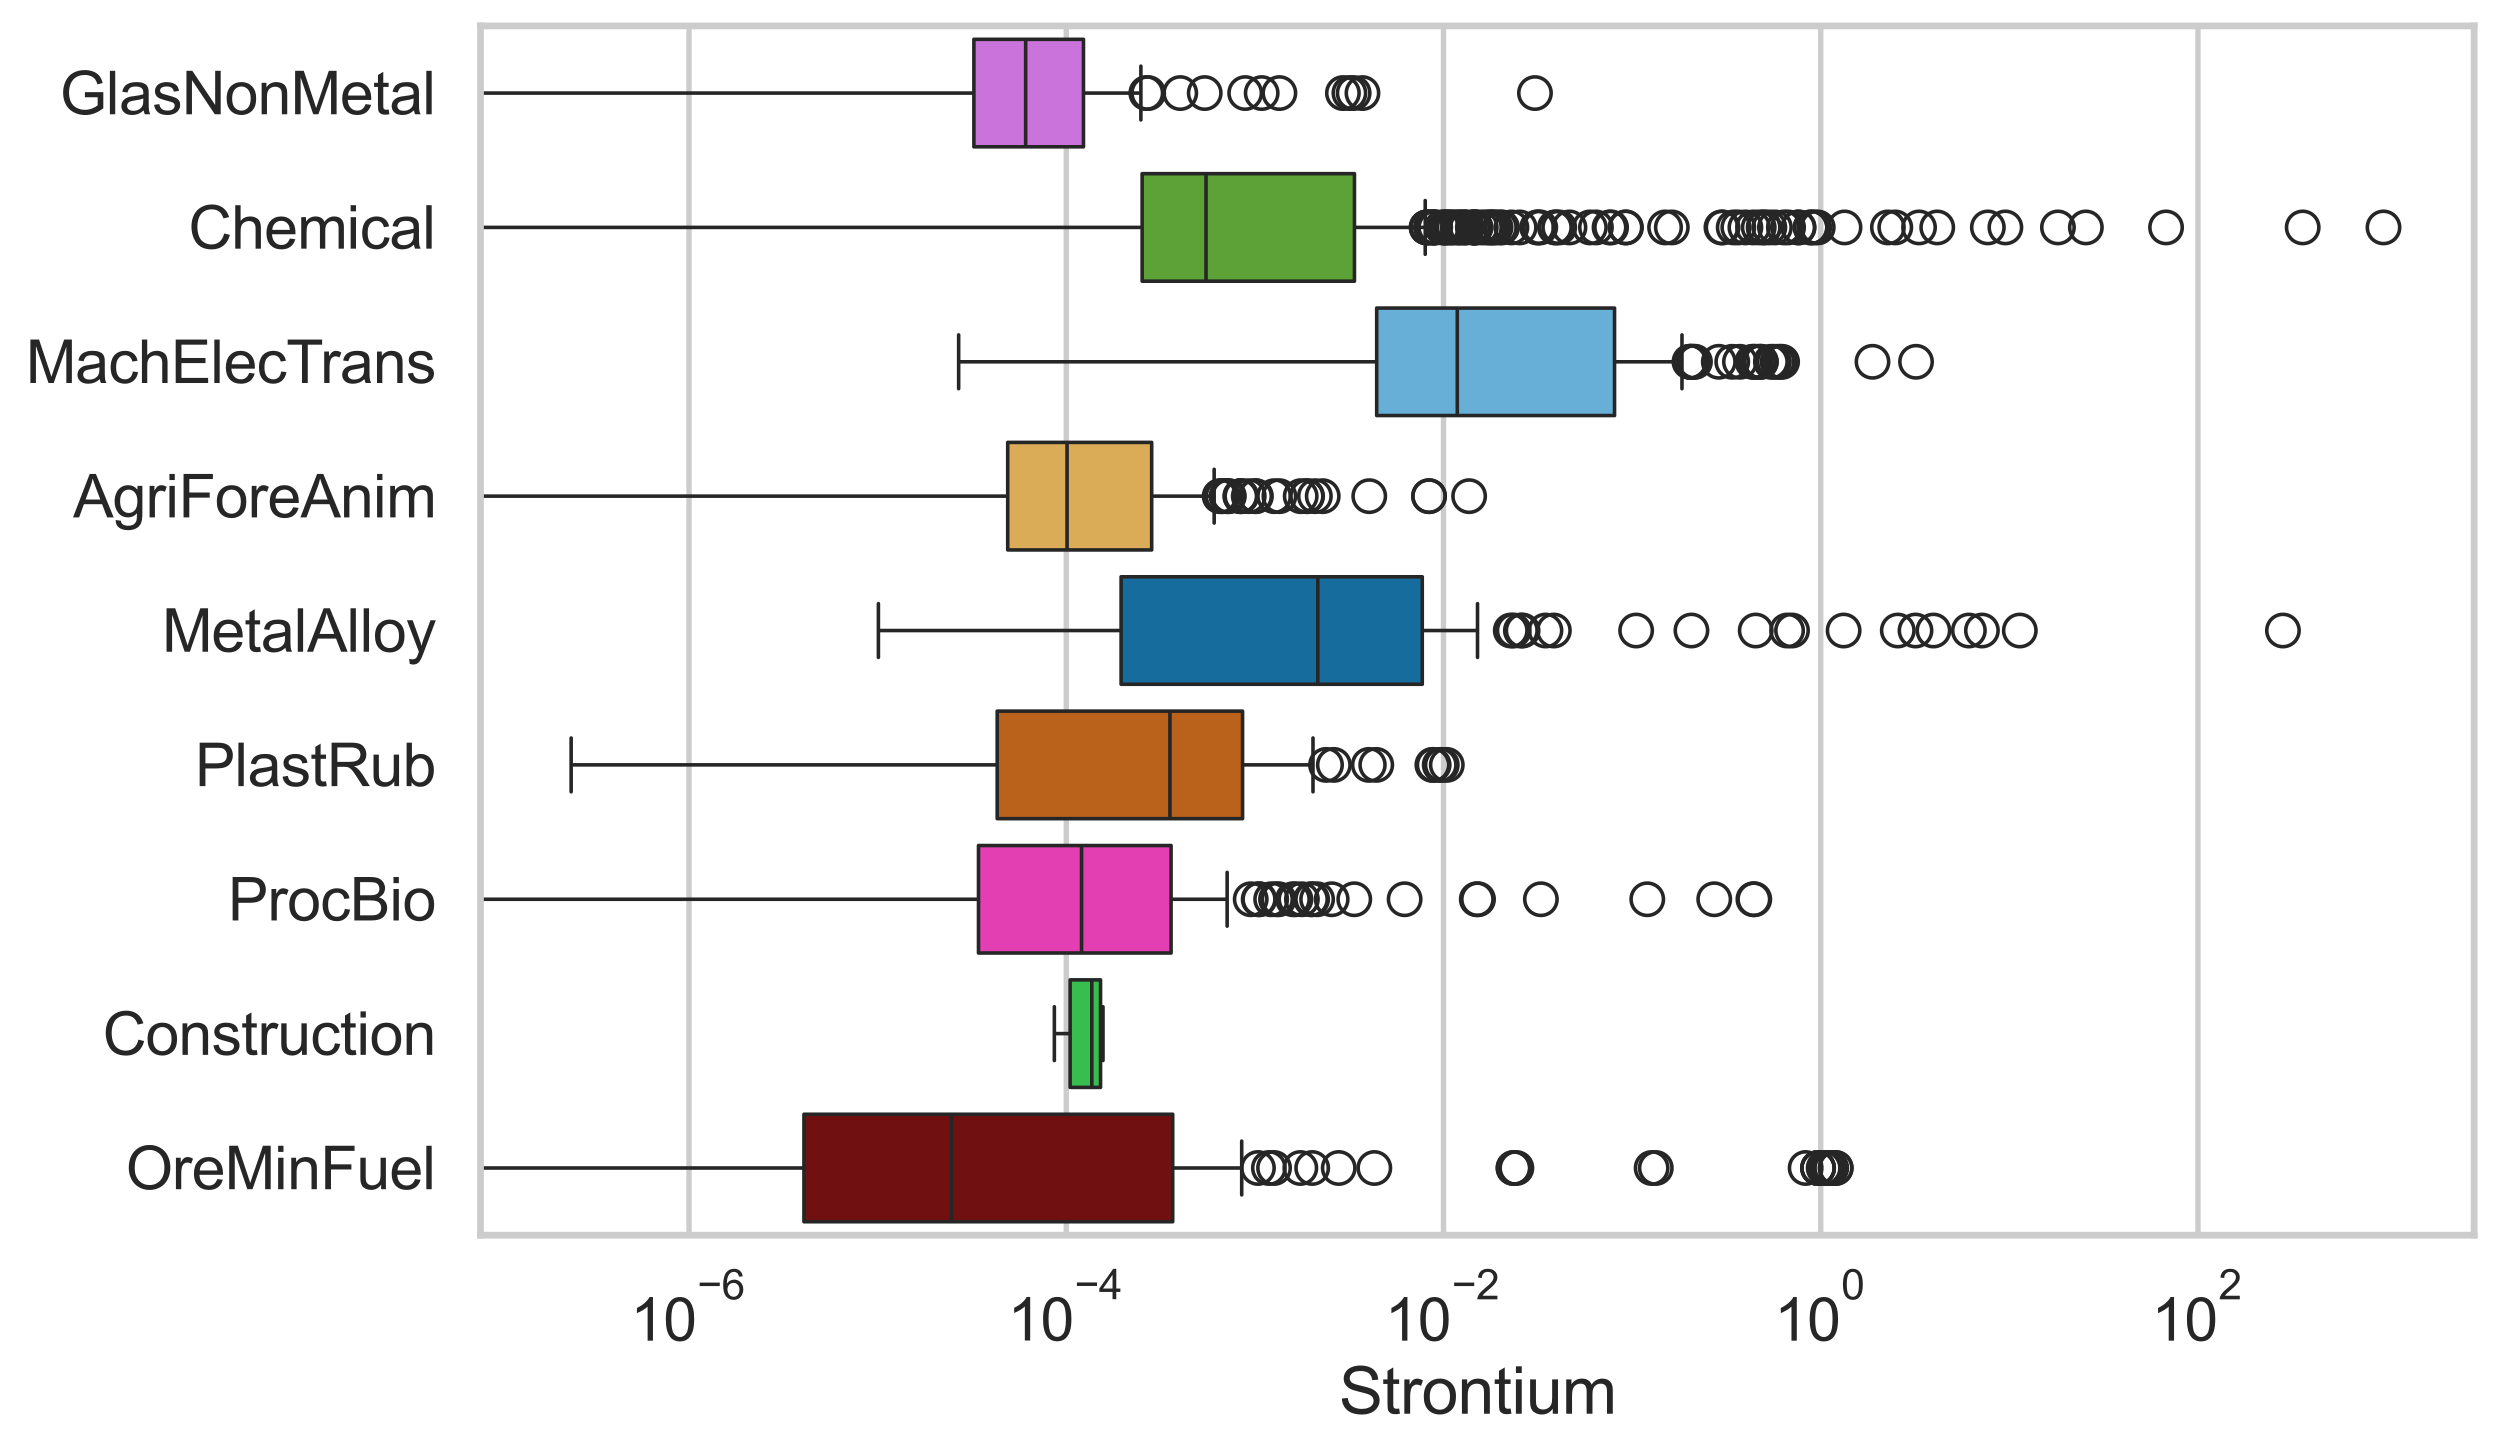 <?xml version="1.0" encoding="utf-8" standalone="no"?>
<!DOCTYPE svg PUBLIC "-//W3C//DTD SVG 1.1//EN"
  "http://www.w3.org/Graphics/SVG/1.1/DTD/svg11.dtd">
<svg xmlns:xlink="http://www.w3.org/1999/xlink" width="695.577pt" height="404.121pt" viewBox="0 0 695.577 404.121" xmlns="http://www.w3.org/2000/svg" version="1.1">
 <defs>
  <style type="text/css">*{stroke-linejoin: round; stroke-linecap: butt}</style>
 </defs>
 <g id="figure_1">
  <g id="patch_1">
   <path d="M 0 404.121 
L 695.577 404.121 
L 695.577 0 
L 0 0 
z
" style="fill: #ffffff"/>
  </g>
  <g id="axes_1">
   <g id="patch_2">
    <path d="M 133.697 343.665 
L 688.377 343.665 
L 688.377 7.2 
L 133.697 7.2 
z
" style="fill: #ffffff"/>
   </g>
   <g id="matplotlib.axis_1">
    <g id="xtick_1">
     <g id="line2d_1">
      <path d="M 191.711 343.665 
L 191.711 7.2 
" clip-path="url(#p014a9ae86e)" style="fill: none; stroke: #cccccc; stroke-width: 1.5; stroke-linecap: round"/>
     </g>
     <g id="text_1">
      <!-- $\mathdefault{10^{-6}}$ -->
      <g style="fill: #262626" transform="translate(175.376 373.18) scale(0.165 -0.165)">
       <defs>
        <path id="ArialMT-31" d="M 2384 0 
L 1822 0 
L 1822 3584 
Q 1619 3391 1289 3197 
Q 959 3003 697 2906 
L 697 3450 
Q 1169 3672 1522 3987 
Q 1875 4303 2022 4600 
L 2384 4600 
L 2384 0 
z
" transform="scale(0.016)"/>
        <path id="ArialMT-30" d="M 266 2259 
Q 266 3072 433 3567 
Q 600 4063 929 4331 
Q 1259 4600 1759 4600 
Q 2128 4600 2406 4451 
Q 2684 4303 2865 4023 
Q 3047 3744 3150 3342 
Q 3253 2941 3253 2259 
Q 3253 1453 3087 958 
Q 2922 463 2592 192 
Q 2263 -78 1759 -78 
Q 1097 -78 719 397 
Q 266 969 266 2259 
z
M 844 2259 
Q 844 1131 1108 757 
Q 1372 384 1759 384 
Q 2147 384 2411 759 
Q 2675 1134 2675 2259 
Q 2675 3391 2411 3762 
Q 2147 4134 1753 4134 
Q 1366 4134 1134 3806 
Q 844 3388 844 2259 
z
" transform="scale(0.016)"/>
        <path id="ArialMT-2212" d="M 3381 1997 
L 356 1997 
L 356 2522 
L 3381 2522 
L 3381 1997 
z
" transform="scale(0.016)"/>
        <path id="ArialMT-36" d="M 3184 3459 
L 2625 3416 
Q 2550 3747 2413 3897 
Q 2184 4138 1850 4138 
Q 1581 4138 1378 3988 
Q 1113 3794 959 3422 
Q 806 3050 800 2363 
Q 1003 2672 1297 2822 
Q 1591 2972 1913 2972 
Q 2475 2972 2870 2558 
Q 3266 2144 3266 1488 
Q 3266 1056 3080 686 
Q 2894 316 2569 119 
Q 2244 -78 1831 -78 
Q 1128 -78 684 439 
Q 241 956 241 2144 
Q 241 3472 731 4075 
Q 1159 4600 1884 4600 
Q 2425 4600 2770 4297 
Q 3116 3994 3184 3459 
z
M 888 1484 
Q 888 1194 1011 928 
Q 1134 663 1356 523 
Q 1578 384 1822 384 
Q 2178 384 2434 671 
Q 2691 959 2691 1453 
Q 2691 1928 2437 2201 
Q 2184 2475 1800 2475 
Q 1419 2475 1153 2201 
Q 888 1928 888 1484 
z
" transform="scale(0.016)"/>
       </defs>
       <use xlink:href="#ArialMT-31" transform="translate(0 0.994)"/>
       <use xlink:href="#ArialMT-30" transform="translate(55.615 0.994)"/>
       <use xlink:href="#ArialMT-2212" transform="translate(112.973 70.688) scale(0.7)"/>
       <use xlink:href="#ArialMT-36" transform="translate(153.852 70.688) scale(0.7)"/>
      </g>
     </g>
    </g>
    <g id="xtick_2">
     <g id="line2d_2">
      <path d="M 296.668 343.665 
L 296.668 7.2 
" clip-path="url(#p014a9ae86e)" style="fill: none; stroke: #cccccc; stroke-width: 1.5; stroke-linecap: round"/>
     </g>
     <g id="text_2">
      <!-- $\mathdefault{10^{-4}}$ -->
      <g style="fill: #262626" transform="translate(280.333 373.015) scale(0.165 -0.165)">
       <defs>
        <path id="ArialMT-34" d="M 2069 0 
L 2069 1097 
L 81 1097 
L 81 1613 
L 2172 4581 
L 2631 4581 
L 2631 1613 
L 3250 1613 
L 3250 1097 
L 2631 1097 
L 2631 0 
L 2069 0 
z
M 2069 1613 
L 2069 3678 
L 634 1613 
L 2069 1613 
z
" transform="scale(0.016)"/>
       </defs>
       <use xlink:href="#ArialMT-31" transform="translate(0 0.202)"/>
       <use xlink:href="#ArialMT-30" transform="translate(55.615 0.202)"/>
       <use xlink:href="#ArialMT-2212" transform="translate(112.973 69.895) scale(0.7)"/>
       <use xlink:href="#ArialMT-34" transform="translate(153.852 69.895) scale(0.7)"/>
      </g>
     </g>
    </g>
    <g id="xtick_3">
     <g id="line2d_3">
      <path d="M 401.626 343.665 
L 401.626 7.2 
" clip-path="url(#p014a9ae86e)" style="fill: none; stroke: #cccccc; stroke-width: 1.5; stroke-linecap: round"/>
     </g>
     <g id="text_3">
      <!-- $\mathdefault{10^{-2}}$ -->
      <g style="fill: #262626" transform="translate(385.291 373.18) scale(0.165 -0.165)">
       <defs>
        <path id="ArialMT-32" d="M 3222 541 
L 3222 0 
L 194 0 
Q 188 203 259 391 
Q 375 700 629 1000 
Q 884 1300 1366 1694 
Q 2113 2306 2375 2664 
Q 2638 3022 2638 3341 
Q 2638 3675 2398 3904 
Q 2159 4134 1775 4134 
Q 1369 4134 1125 3890 
Q 881 3647 878 3216 
L 300 3275 
Q 359 3922 746 4261 
Q 1134 4600 1788 4600 
Q 2447 4600 2831 4234 
Q 3216 3869 3216 3328 
Q 3216 3053 3103 2787 
Q 2991 2522 2730 2228 
Q 2469 1934 1863 1422 
Q 1356 997 1212 845 
Q 1069 694 975 541 
L 3222 541 
z
" transform="scale(0.016)"/>
       </defs>
       <use xlink:href="#ArialMT-31" transform="translate(0 0.994)"/>
       <use xlink:href="#ArialMT-30" transform="translate(55.615 0.994)"/>
       <use xlink:href="#ArialMT-2212" transform="translate(112.973 70.688) scale(0.7)"/>
       <use xlink:href="#ArialMT-32" transform="translate(153.852 70.688) scale(0.7)"/>
      </g>
     </g>
    </g>
    <g id="xtick_4">
     <g id="line2d_4">
      <path d="M 506.584 343.665 
L 506.584 7.2 
" clip-path="url(#p014a9ae86e)" style="fill: none; stroke: #cccccc; stroke-width: 1.5; stroke-linecap: round"/>
     </g>
     <g id="text_4">
      <!-- $\mathdefault{10^{0}}$ -->
      <g style="fill: #262626" transform="translate(493.632 373.18) scale(0.165 -0.165)">
       <use xlink:href="#ArialMT-31" transform="translate(0 0.994)"/>
       <use xlink:href="#ArialMT-30" transform="translate(55.615 0.994)"/>
       <use xlink:href="#ArialMT-30" transform="translate(112.973 70.688) scale(0.7)"/>
      </g>
     </g>
    </g>
    <g id="xtick_5">
     <g id="line2d_5">
      <path d="M 611.542 343.665 
L 611.542 7.2 
" clip-path="url(#p014a9ae86e)" style="fill: none; stroke: #cccccc; stroke-width: 1.5; stroke-linecap: round"/>
     </g>
     <g id="text_5">
      <!-- $\mathdefault{10^{2}}$ -->
      <g style="fill: #262626" transform="translate(598.59 373.18) scale(0.165 -0.165)">
       <use xlink:href="#ArialMT-31" transform="translate(0 0.994)"/>
       <use xlink:href="#ArialMT-30" transform="translate(55.615 0.994)"/>
       <use xlink:href="#ArialMT-32" transform="translate(112.973 70.688) scale(0.7)"/>
      </g>
     </g>
    </g>
    <g id="text_6">
     <!-- Strontium -->
     <g style="fill: #262626" transform="translate(372.525 393.344) scale(0.18 -0.18)">
      <defs>
       <path id="ArialMT-53" d="M 288 1472 
L 859 1522 
Q 900 1178 1048 958 
Q 1197 738 1509 602 
Q 1822 466 2213 466 
Q 2559 466 2825 569 
Q 3091 672 3220 851 
Q 3350 1031 3350 1244 
Q 3350 1459 3225 1620 
Q 3100 1781 2813 1891 
Q 2628 1963 1997 2114 
Q 1366 2266 1113 2400 
Q 784 2572 623 2826 
Q 463 3081 463 3397 
Q 463 3744 659 4045 
Q 856 4347 1234 4503 
Q 1613 4659 2075 4659 
Q 2584 4659 2973 4495 
Q 3363 4331 3572 4012 
Q 3781 3694 3797 3291 
L 3216 3247 
Q 3169 3681 2898 3903 
Q 2628 4125 2100 4125 
Q 1550 4125 1298 3923 
Q 1047 3722 1047 3438 
Q 1047 3191 1225 3031 
Q 1400 2872 2139 2705 
Q 2878 2538 3153 2413 
Q 3553 2228 3743 1945 
Q 3934 1663 3934 1294 
Q 3934 928 3725 604 
Q 3516 281 3123 101 
Q 2731 -78 2241 -78 
Q 1619 -78 1198 103 
Q 778 284 539 648 
Q 300 1013 288 1472 
z
" transform="scale(0.016)"/>
       <path id="ArialMT-74" d="M 1650 503 
L 1731 6 
Q 1494 -44 1306 -44 
Q 1000 -44 831 53 
Q 663 150 594 308 
Q 525 466 525 972 
L 525 2881 
L 113 2881 
L 113 3319 
L 525 3319 
L 525 4141 
L 1084 4478 
L 1084 3319 
L 1650 3319 
L 1650 2881 
L 1084 2881 
L 1084 941 
Q 1084 700 1114 631 
Q 1144 563 1211 522 
Q 1278 481 1403 481 
Q 1497 481 1650 503 
z
" transform="scale(0.016)"/>
       <path id="ArialMT-72" d="M 416 0 
L 416 3319 
L 922 3319 
L 922 2816 
Q 1116 3169 1280 3281 
Q 1444 3394 1641 3394 
Q 1925 3394 2219 3213 
L 2025 2691 
Q 1819 2813 1613 2813 
Q 1428 2813 1281 2702 
Q 1134 2591 1072 2394 
Q 978 2094 978 1738 
L 978 0 
L 416 0 
z
" transform="scale(0.016)"/>
       <path id="ArialMT-6f" d="M 213 1659 
Q 213 2581 725 3025 
Q 1153 3394 1769 3394 
Q 2453 3394 2887 2945 
Q 3322 2497 3322 1706 
Q 3322 1066 3130 698 
Q 2938 331 2570 128 
Q 2203 -75 1769 -75 
Q 1072 -75 642 372 
Q 213 819 213 1659 
z
M 791 1659 
Q 791 1022 1069 705 
Q 1347 388 1769 388 
Q 2188 388 2466 706 
Q 2744 1025 2744 1678 
Q 2744 2294 2464 2611 
Q 2184 2928 1769 2928 
Q 1347 2928 1069 2612 
Q 791 2297 791 1659 
z
" transform="scale(0.016)"/>
       <path id="ArialMT-6e" d="M 422 0 
L 422 3319 
L 928 3319 
L 928 2847 
Q 1294 3394 1984 3394 
Q 2284 3394 2536 3286 
Q 2788 3178 2913 3003 
Q 3038 2828 3088 2588 
Q 3119 2431 3119 2041 
L 3119 0 
L 2556 0 
L 2556 2019 
Q 2556 2363 2490 2533 
Q 2425 2703 2258 2804 
Q 2091 2906 1866 2906 
Q 1506 2906 1245 2678 
Q 984 2450 984 1813 
L 984 0 
L 422 0 
z
" transform="scale(0.016)"/>
       <path id="ArialMT-69" d="M 425 3934 
L 425 4581 
L 988 4581 
L 988 3934 
L 425 3934 
z
M 425 0 
L 425 3319 
L 988 3319 
L 988 0 
L 425 0 
z
" transform="scale(0.016)"/>
       <path id="ArialMT-75" d="M 2597 0 
L 2597 488 
Q 2209 -75 1544 -75 
Q 1250 -75 995 37 
Q 741 150 617 320 
Q 494 491 444 738 
Q 409 903 409 1263 
L 409 3319 
L 972 3319 
L 972 1478 
Q 972 1038 1006 884 
Q 1059 663 1231 536 
Q 1403 409 1656 409 
Q 1909 409 2131 539 
Q 2353 669 2445 892 
Q 2538 1116 2538 1541 
L 2538 3319 
L 3100 3319 
L 3100 0 
L 2597 0 
z
" transform="scale(0.016)"/>
       <path id="ArialMT-6d" d="M 422 0 
L 422 3319 
L 925 3319 
L 925 2853 
Q 1081 3097 1340 3245 
Q 1600 3394 1931 3394 
Q 2300 3394 2536 3241 
Q 2772 3088 2869 2813 
Q 3263 3394 3894 3394 
Q 4388 3394 4653 3120 
Q 4919 2847 4919 2278 
L 4919 0 
L 4359 0 
L 4359 2091 
Q 4359 2428 4304 2576 
Q 4250 2725 4106 2815 
Q 3963 2906 3769 2906 
Q 3419 2906 3187 2673 
Q 2956 2441 2956 1928 
L 2956 0 
L 2394 0 
L 2394 2156 
Q 2394 2531 2256 2718 
Q 2119 2906 1806 2906 
Q 1569 2906 1367 2781 
Q 1166 2656 1075 2415 
Q 984 2175 984 1722 
L 984 0 
L 422 0 
z
" transform="scale(0.016)"/>
      </defs>
      <use xlink:href="#ArialMT-53"/>
      <use xlink:href="#ArialMT-74" transform="translate(66.699 0)"/>
      <use xlink:href="#ArialMT-72" transform="translate(94.482 0)"/>
      <use xlink:href="#ArialMT-6f" transform="translate(127.783 0)"/>
      <use xlink:href="#ArialMT-6e" transform="translate(183.398 0)"/>
      <use xlink:href="#ArialMT-74" transform="translate(239.014 0)"/>
      <use xlink:href="#ArialMT-69" transform="translate(266.797 0)"/>
      <use xlink:href="#ArialMT-75" transform="translate(289.014 0)"/>
      <use xlink:href="#ArialMT-6d" transform="translate(344.629 0)"/>
     </g>
    </g>
   </g>
   <g id="matplotlib.axis_2">
    <g id="ytick_1">
     <g id="text_7">
      <!-- GlasNonMetal -->
      <g style="fill: #262626" transform="translate(16.659 31.798) scale(0.165 -0.165)">
       <defs>
        <path id="ArialMT-47" d="M 2638 1797 
L 2638 2334 
L 4578 2338 
L 4578 638 
Q 4131 281 3656 101 
Q 3181 -78 2681 -78 
Q 2006 -78 1454 211 
Q 903 500 622 1047 
Q 341 1594 341 2269 
Q 341 2938 620 3517 
Q 900 4097 1425 4378 
Q 1950 4659 2634 4659 
Q 3131 4659 3532 4498 
Q 3934 4338 4162 4050 
Q 4391 3763 4509 3300 
L 3963 3150 
Q 3859 3500 3706 3700 
Q 3553 3900 3268 4020 
Q 2984 4141 2638 4141 
Q 2222 4141 1919 4014 
Q 1616 3888 1430 3681 
Q 1244 3475 1141 3228 
Q 966 2803 966 2306 
Q 966 1694 1177 1281 
Q 1388 869 1791 669 
Q 2194 469 2647 469 
Q 3041 469 3416 620 
Q 3791 772 3984 944 
L 3984 1797 
L 2638 1797 
z
" transform="scale(0.016)"/>
        <path id="ArialMT-6c" d="M 409 0 
L 409 4581 
L 972 4581 
L 972 0 
L 409 0 
z
" transform="scale(0.016)"/>
        <path id="ArialMT-61" d="M 2588 409 
Q 2275 144 1986 34 
Q 1697 -75 1366 -75 
Q 819 -75 525 192 
Q 231 459 231 875 
Q 231 1119 342 1320 
Q 453 1522 633 1644 
Q 813 1766 1038 1828 
Q 1203 1872 1538 1913 
Q 2219 1994 2541 2106 
Q 2544 2222 2544 2253 
Q 2544 2597 2384 2738 
Q 2169 2928 1744 2928 
Q 1347 2928 1158 2789 
Q 969 2650 878 2297 
L 328 2372 
Q 403 2725 575 2942 
Q 747 3159 1072 3276 
Q 1397 3394 1825 3394 
Q 2250 3394 2515 3294 
Q 2781 3194 2906 3042 
Q 3031 2891 3081 2659 
Q 3109 2516 3109 2141 
L 3109 1391 
Q 3109 606 3145 398 
Q 3181 191 3288 0 
L 2700 0 
Q 2613 175 2588 409 
z
M 2541 1666 
Q 2234 1541 1622 1453 
Q 1275 1403 1131 1340 
Q 988 1278 909 1158 
Q 831 1038 831 891 
Q 831 666 1001 516 
Q 1172 366 1500 366 
Q 1825 366 2078 508 
Q 2331 650 2450 897 
Q 2541 1088 2541 1459 
L 2541 1666 
z
" transform="scale(0.016)"/>
        <path id="ArialMT-73" d="M 197 991 
L 753 1078 
Q 800 744 1014 566 
Q 1228 388 1613 388 
Q 2000 388 2187 545 
Q 2375 703 2375 916 
Q 2375 1106 2209 1216 
Q 2094 1291 1634 1406 
Q 1016 1563 777 1677 
Q 538 1791 414 1992 
Q 291 2194 291 2438 
Q 291 2659 392 2848 
Q 494 3038 669 3163 
Q 800 3259 1026 3326 
Q 1253 3394 1513 3394 
Q 1903 3394 2198 3281 
Q 2494 3169 2634 2976 
Q 2775 2784 2828 2463 
L 2278 2388 
Q 2241 2644 2061 2787 
Q 1881 2931 1553 2931 
Q 1166 2931 1000 2803 
Q 834 2675 834 2503 
Q 834 2394 903 2306 
Q 972 2216 1119 2156 
Q 1203 2125 1616 2013 
Q 2213 1853 2448 1751 
Q 2684 1650 2818 1456 
Q 2953 1263 2953 975 
Q 2953 694 2789 445 
Q 2625 197 2315 61 
Q 2006 -75 1616 -75 
Q 969 -75 630 194 
Q 291 463 197 991 
z
" transform="scale(0.016)"/>
        <path id="ArialMT-4e" d="M 488 0 
L 488 4581 
L 1109 4581 
L 3516 984 
L 3516 4581 
L 4097 4581 
L 4097 0 
L 3475 0 
L 1069 3600 
L 1069 0 
L 488 0 
z
" transform="scale(0.016)"/>
        <path id="ArialMT-4d" d="M 475 0 
L 475 4581 
L 1388 4581 
L 2472 1338 
Q 2622 884 2691 659 
Q 2769 909 2934 1394 
L 4031 4581 
L 4847 4581 
L 4847 0 
L 4263 0 
L 4263 3834 
L 2931 0 
L 2384 0 
L 1059 3900 
L 1059 0 
L 475 0 
z
" transform="scale(0.016)"/>
        <path id="ArialMT-65" d="M 2694 1069 
L 3275 997 
Q 3138 488 2766 206 
Q 2394 -75 1816 -75 
Q 1088 -75 661 373 
Q 234 822 234 1631 
Q 234 2469 665 2931 
Q 1097 3394 1784 3394 
Q 2450 3394 2872 2941 
Q 3294 2488 3294 1666 
Q 3294 1616 3291 1516 
L 816 1516 
Q 847 969 1125 678 
Q 1403 388 1819 388 
Q 2128 388 2347 550 
Q 2566 713 2694 1069 
z
M 847 1978 
L 2700 1978 
Q 2663 2397 2488 2606 
Q 2219 2931 1791 2931 
Q 1403 2931 1139 2672 
Q 875 2413 847 1978 
z
" transform="scale(0.016)"/>
       </defs>
       <use xlink:href="#ArialMT-47"/>
       <use xlink:href="#ArialMT-6c" transform="translate(77.783 0)"/>
       <use xlink:href="#ArialMT-61" transform="translate(100 0)"/>
       <use xlink:href="#ArialMT-73" transform="translate(155.615 0)"/>
       <use xlink:href="#ArialMT-4e" transform="translate(205.615 0)"/>
       <use xlink:href="#ArialMT-6f" transform="translate(277.832 0)"/>
       <use xlink:href="#ArialMT-6e" transform="translate(333.447 0)"/>
       <use xlink:href="#ArialMT-4d" transform="translate(389.062 0)"/>
       <use xlink:href="#ArialMT-65" transform="translate(472.363 0)"/>
       <use xlink:href="#ArialMT-74" transform="translate(527.979 0)"/>
       <use xlink:href="#ArialMT-61" transform="translate(555.762 0)"/>
       <use xlink:href="#ArialMT-6c" transform="translate(611.377 0)"/>
      </g>
     </g>
    </g>
    <g id="ytick_2">
     <g id="text_8">
      <!-- Chemical -->
      <g style="fill: #262626" transform="translate(52.428 69.183) scale(0.165 -0.165)">
       <defs>
        <path id="ArialMT-43" d="M 3763 1606 
L 4369 1453 
Q 4178 706 3683 314 
Q 3188 -78 2472 -78 
Q 1731 -78 1267 223 
Q 803 525 561 1097 
Q 319 1669 319 2325 
Q 319 3041 592 3573 
Q 866 4106 1370 4382 
Q 1875 4659 2481 4659 
Q 3169 4659 3637 4309 
Q 4106 3959 4291 3325 
L 3694 3184 
Q 3534 3684 3231 3912 
Q 2928 4141 2469 4141 
Q 1941 4141 1586 3887 
Q 1231 3634 1087 3207 
Q 944 2781 944 2328 
Q 944 1744 1114 1308 
Q 1284 872 1643 656 
Q 2003 441 2422 441 
Q 2931 441 3284 734 
Q 3638 1028 3763 1606 
z
" transform="scale(0.016)"/>
        <path id="ArialMT-68" d="M 422 0 
L 422 4581 
L 984 4581 
L 984 2938 
Q 1378 3394 1978 3394 
Q 2347 3394 2619 3248 
Q 2891 3103 3008 2847 
Q 3125 2591 3125 2103 
L 3125 0 
L 2563 0 
L 2563 2103 
Q 2563 2525 2380 2717 
Q 2197 2909 1863 2909 
Q 1613 2909 1392 2779 
Q 1172 2650 1078 2428 
Q 984 2206 984 1816 
L 984 0 
L 422 0 
z
" transform="scale(0.016)"/>
        <path id="ArialMT-63" d="M 2588 1216 
L 3141 1144 
Q 3050 572 2676 248 
Q 2303 -75 1759 -75 
Q 1078 -75 664 370 
Q 250 816 250 1647 
Q 250 2184 428 2587 
Q 606 2991 970 3192 
Q 1334 3394 1763 3394 
Q 2303 3394 2647 3120 
Q 2991 2847 3088 2344 
L 2541 2259 
Q 2463 2594 2264 2762 
Q 2066 2931 1784 2931 
Q 1359 2931 1093 2626 
Q 828 2322 828 1663 
Q 828 994 1084 691 
Q 1341 388 1753 388 
Q 2084 388 2306 591 
Q 2528 794 2588 1216 
z
" transform="scale(0.016)"/>
       </defs>
       <use xlink:href="#ArialMT-43"/>
       <use xlink:href="#ArialMT-68" transform="translate(72.217 0)"/>
       <use xlink:href="#ArialMT-65" transform="translate(127.832 0)"/>
       <use xlink:href="#ArialMT-6d" transform="translate(183.447 0)"/>
       <use xlink:href="#ArialMT-69" transform="translate(266.748 0)"/>
       <use xlink:href="#ArialMT-63" transform="translate(288.965 0)"/>
       <use xlink:href="#ArialMT-61" transform="translate(338.965 0)"/>
       <use xlink:href="#ArialMT-6c" transform="translate(394.58 0)"/>
      </g>
     </g>
    </g>
    <g id="ytick_3">
     <g id="text_9">
      <!-- MachElecTrans -->
      <g style="fill: #262626" transform="translate(7.2 106.568) scale(0.165 -0.165)">
       <defs>
        <path id="ArialMT-45" d="M 506 0 
L 506 4581 
L 3819 4581 
L 3819 4041 
L 1113 4041 
L 1113 2638 
L 3647 2638 
L 3647 2100 
L 1113 2100 
L 1113 541 
L 3925 541 
L 3925 0 
L 506 0 
z
" transform="scale(0.016)"/>
        <path id="ArialMT-54" d="M 1659 0 
L 1659 4041 
L 150 4041 
L 150 4581 
L 3781 4581 
L 3781 4041 
L 2266 4041 
L 2266 0 
L 1659 0 
z
" transform="scale(0.016)"/>
       </defs>
       <use xlink:href="#ArialMT-4d"/>
       <use xlink:href="#ArialMT-61" transform="translate(83.301 0)"/>
       <use xlink:href="#ArialMT-63" transform="translate(138.916 0)"/>
       <use xlink:href="#ArialMT-68" transform="translate(188.916 0)"/>
       <use xlink:href="#ArialMT-45" transform="translate(244.531 0)"/>
       <use xlink:href="#ArialMT-6c" transform="translate(311.23 0)"/>
       <use xlink:href="#ArialMT-65" transform="translate(333.447 0)"/>
       <use xlink:href="#ArialMT-63" transform="translate(389.062 0)"/>
       <use xlink:href="#ArialMT-54" transform="translate(439.062 0)"/>
       <use xlink:href="#ArialMT-72" transform="translate(496.396 0)"/>
       <use xlink:href="#ArialMT-61" transform="translate(529.697 0)"/>
       <use xlink:href="#ArialMT-6e" transform="translate(585.312 0)"/>
       <use xlink:href="#ArialMT-73" transform="translate(640.928 0)"/>
      </g>
     </g>
    </g>
    <g id="ytick_4">
     <g id="text_10">
      <!-- AgriForeAnim -->
      <g style="fill: #262626" transform="translate(20.341 143.953) scale(0.165 -0.165)">
       <defs>
        <path id="ArialMT-41" d="M -9 0 
L 1750 4581 
L 2403 4581 
L 4278 0 
L 3588 0 
L 3053 1388 
L 1138 1388 
L 634 0 
L -9 0 
z
M 1313 1881 
L 2866 1881 
L 2388 3150 
Q 2169 3728 2063 4100 
Q 1975 3659 1816 3225 
L 1313 1881 
z
" transform="scale(0.016)"/>
        <path id="ArialMT-67" d="M 319 -275 
L 866 -356 
Q 900 -609 1056 -725 
Q 1266 -881 1628 -881 
Q 2019 -881 2231 -725 
Q 2444 -569 2519 -288 
Q 2563 -116 2559 434 
Q 2191 0 1641 0 
Q 956 0 581 494 
Q 206 988 206 1678 
Q 206 2153 378 2554 
Q 550 2956 876 3175 
Q 1203 3394 1644 3394 
Q 2231 3394 2613 2919 
L 2613 3319 
L 3131 3319 
L 3131 450 
Q 3131 -325 2973 -648 
Q 2816 -972 2473 -1159 
Q 2131 -1347 1631 -1347 
Q 1038 -1347 672 -1080 
Q 306 -813 319 -275 
z
M 784 1719 
Q 784 1066 1043 766 
Q 1303 466 1694 466 
Q 2081 466 2343 764 
Q 2606 1063 2606 1700 
Q 2606 2309 2336 2618 
Q 2066 2928 1684 2928 
Q 1309 2928 1046 2623 
Q 784 2319 784 1719 
z
" transform="scale(0.016)"/>
        <path id="ArialMT-46" d="M 525 0 
L 525 4581 
L 3616 4581 
L 3616 4041 
L 1131 4041 
L 1131 2622 
L 3281 2622 
L 3281 2081 
L 1131 2081 
L 1131 0 
L 525 0 
z
" transform="scale(0.016)"/>
       </defs>
       <use xlink:href="#ArialMT-41"/>
       <use xlink:href="#ArialMT-67" transform="translate(66.699 0)"/>
       <use xlink:href="#ArialMT-72" transform="translate(122.314 0)"/>
       <use xlink:href="#ArialMT-69" transform="translate(155.615 0)"/>
       <use xlink:href="#ArialMT-46" transform="translate(177.832 0)"/>
       <use xlink:href="#ArialMT-6f" transform="translate(238.916 0)"/>
       <use xlink:href="#ArialMT-72" transform="translate(294.531 0)"/>
       <use xlink:href="#ArialMT-65" transform="translate(327.832 0)"/>
       <use xlink:href="#ArialMT-41" transform="translate(383.447 0)"/>
       <use xlink:href="#ArialMT-6e" transform="translate(450.146 0)"/>
       <use xlink:href="#ArialMT-69" transform="translate(505.762 0)"/>
       <use xlink:href="#ArialMT-6d" transform="translate(527.979 0)"/>
      </g>
     </g>
    </g>
    <g id="ytick_5">
     <g id="text_11">
      <!-- MetalAlloy -->
      <g style="fill: #262626" transform="translate(45.088 181.337) scale(0.165 -0.165)">
       <defs>
        <path id="ArialMT-79" d="M 397 -1278 
L 334 -750 
Q 519 -800 656 -800 
Q 844 -800 956 -737 
Q 1069 -675 1141 -563 
Q 1194 -478 1313 -144 
Q 1328 -97 1363 -6 
L 103 3319 
L 709 3319 
L 1400 1397 
Q 1534 1031 1641 628 
Q 1738 1016 1872 1384 
L 2581 3319 
L 3144 3319 
L 1881 -56 
Q 1678 -603 1566 -809 
Q 1416 -1088 1222 -1217 
Q 1028 -1347 759 -1347 
Q 597 -1347 397 -1278 
z
" transform="scale(0.016)"/>
       </defs>
       <use xlink:href="#ArialMT-4d"/>
       <use xlink:href="#ArialMT-65" transform="translate(83.301 0)"/>
       <use xlink:href="#ArialMT-74" transform="translate(138.916 0)"/>
       <use xlink:href="#ArialMT-61" transform="translate(166.699 0)"/>
       <use xlink:href="#ArialMT-6c" transform="translate(222.314 0)"/>
       <use xlink:href="#ArialMT-41" transform="translate(244.531 0)"/>
       <use xlink:href="#ArialMT-6c" transform="translate(311.23 0)"/>
       <use xlink:href="#ArialMT-6c" transform="translate(333.447 0)"/>
       <use xlink:href="#ArialMT-6f" transform="translate(355.664 0)"/>
       <use xlink:href="#ArialMT-79" transform="translate(411.279 0)"/>
      </g>
     </g>
    </g>
    <g id="ytick_6">
     <g id="text_12">
      <!-- PlastRub -->
      <g style="fill: #262626" transform="translate(54.248 218.722) scale(0.165 -0.165)">
       <defs>
        <path id="ArialMT-50" d="M 494 0 
L 494 4581 
L 2222 4581 
Q 2678 4581 2919 4538 
Q 3256 4481 3484 4323 
Q 3713 4166 3852 3881 
Q 3991 3597 3991 3256 
Q 3991 2672 3619 2267 
Q 3247 1863 2275 1863 
L 1100 1863 
L 1100 0 
L 494 0 
z
M 1100 2403 
L 2284 2403 
Q 2872 2403 3119 2622 
Q 3366 2841 3366 3238 
Q 3366 3525 3220 3729 
Q 3075 3934 2838 4000 
Q 2684 4041 2272 4041 
L 1100 4041 
L 1100 2403 
z
" transform="scale(0.016)"/>
        <path id="ArialMT-52" d="M 503 0 
L 503 4581 
L 2534 4581 
Q 3147 4581 3465 4457 
Q 3784 4334 3975 4021 
Q 4166 3709 4166 3331 
Q 4166 2844 3850 2509 
Q 3534 2175 2875 2084 
Q 3116 1969 3241 1856 
Q 3506 1613 3744 1247 
L 4541 0 
L 3778 0 
L 3172 953 
Q 2906 1366 2734 1584 
Q 2563 1803 2427 1890 
Q 2291 1978 2150 2013 
Q 2047 2034 1813 2034 
L 1109 2034 
L 1109 0 
L 503 0 
z
M 1109 2559 
L 2413 2559 
Q 2828 2559 3062 2645 
Q 3297 2731 3419 2920 
Q 3541 3109 3541 3331 
Q 3541 3656 3305 3865 
Q 3069 4075 2559 4075 
L 1109 4075 
L 1109 2559 
z
" transform="scale(0.016)"/>
        <path id="ArialMT-62" d="M 941 0 
L 419 0 
L 419 4581 
L 981 4581 
L 981 2947 
Q 1338 3394 1891 3394 
Q 2197 3394 2470 3270 
Q 2744 3147 2920 2923 
Q 3097 2700 3197 2384 
Q 3297 2069 3297 1709 
Q 3297 856 2875 390 
Q 2453 -75 1863 -75 
Q 1275 -75 941 416 
L 941 0 
z
M 934 1684 
Q 934 1088 1097 822 
Q 1363 388 1816 388 
Q 2184 388 2453 708 
Q 2722 1028 2722 1663 
Q 2722 2313 2464 2622 
Q 2206 2931 1841 2931 
Q 1472 2931 1203 2611 
Q 934 2291 934 1684 
z
" transform="scale(0.016)"/>
       </defs>
       <use xlink:href="#ArialMT-50"/>
       <use xlink:href="#ArialMT-6c" transform="translate(66.699 0)"/>
       <use xlink:href="#ArialMT-61" transform="translate(88.916 0)"/>
       <use xlink:href="#ArialMT-73" transform="translate(144.531 0)"/>
       <use xlink:href="#ArialMT-74" transform="translate(194.531 0)"/>
       <use xlink:href="#ArialMT-52" transform="translate(222.314 0)"/>
       <use xlink:href="#ArialMT-75" transform="translate(294.531 0)"/>
       <use xlink:href="#ArialMT-62" transform="translate(350.146 0)"/>
      </g>
     </g>
    </g>
    <g id="ytick_7">
     <g id="text_13">
      <!-- ProcBio -->
      <g style="fill: #262626" transform="translate(63.424 256.107) scale(0.165 -0.165)">
       <defs>
        <path id="ArialMT-42" d="M 469 0 
L 469 4581 
L 2188 4581 
Q 2713 4581 3030 4442 
Q 3347 4303 3526 4014 
Q 3706 3725 3706 3409 
Q 3706 3116 3547 2856 
Q 3388 2597 3066 2438 
Q 3481 2316 3704 2022 
Q 3928 1728 3928 1328 
Q 3928 1006 3792 729 
Q 3656 453 3456 303 
Q 3256 153 2954 76 
Q 2653 0 2216 0 
L 469 0 
z
M 1075 2656 
L 2066 2656 
Q 2469 2656 2644 2709 
Q 2875 2778 2992 2937 
Q 3109 3097 3109 3338 
Q 3109 3566 3000 3739 
Q 2891 3913 2687 3977 
Q 2484 4041 1991 4041 
L 1075 4041 
L 1075 2656 
z
M 1075 541 
L 2216 541 
Q 2509 541 2628 563 
Q 2838 600 2978 687 
Q 3119 775 3209 942 
Q 3300 1109 3300 1328 
Q 3300 1584 3169 1773 
Q 3038 1963 2805 2039 
Q 2572 2116 2134 2116 
L 1075 2116 
L 1075 541 
z
" transform="scale(0.016)"/>
       </defs>
       <use xlink:href="#ArialMT-50"/>
       <use xlink:href="#ArialMT-72" transform="translate(66.699 0)"/>
       <use xlink:href="#ArialMT-6f" transform="translate(100 0)"/>
       <use xlink:href="#ArialMT-63" transform="translate(155.615 0)"/>
       <use xlink:href="#ArialMT-42" transform="translate(205.615 0)"/>
       <use xlink:href="#ArialMT-69" transform="translate(272.314 0)"/>
       <use xlink:href="#ArialMT-6f" transform="translate(294.531 0)"/>
      </g>
     </g>
    </g>
    <g id="ytick_8">
     <g id="text_14">
      <!-- Construction -->
      <g style="fill: #262626" transform="translate(28.575 293.492) scale(0.165 -0.165)">
       <use xlink:href="#ArialMT-43"/>
       <use xlink:href="#ArialMT-6f" transform="translate(72.217 0)"/>
       <use xlink:href="#ArialMT-6e" transform="translate(127.832 0)"/>
       <use xlink:href="#ArialMT-73" transform="translate(183.447 0)"/>
       <use xlink:href="#ArialMT-74" transform="translate(233.447 0)"/>
       <use xlink:href="#ArialMT-72" transform="translate(261.23 0)"/>
       <use xlink:href="#ArialMT-75" transform="translate(294.531 0)"/>
       <use xlink:href="#ArialMT-63" transform="translate(350.146 0)"/>
       <use xlink:href="#ArialMT-74" transform="translate(400.146 0)"/>
       <use xlink:href="#ArialMT-69" transform="translate(427.93 0)"/>
       <use xlink:href="#ArialMT-6f" transform="translate(450.146 0)"/>
       <use xlink:href="#ArialMT-6e" transform="translate(505.762 0)"/>
      </g>
     </g>
    </g>
    <g id="ytick_9">
     <g id="text_15">
      <!-- OreMinFuel -->
      <g style="fill: #262626" transform="translate(35.013 330.877) scale(0.165 -0.165)">
       <defs>
        <path id="ArialMT-4f" d="M 309 2231 
Q 309 3372 921 4017 
Q 1534 4663 2503 4663 
Q 3138 4663 3647 4359 
Q 4156 4056 4423 3514 
Q 4691 2972 4691 2284 
Q 4691 1588 4409 1038 
Q 4128 488 3612 205 
Q 3097 -78 2500 -78 
Q 1853 -78 1343 234 
Q 834 547 571 1087 
Q 309 1628 309 2231 
z
M 934 2222 
Q 934 1394 1379 917 
Q 1825 441 2497 441 
Q 3181 441 3623 922 
Q 4066 1403 4066 2288 
Q 4066 2847 3877 3264 
Q 3688 3681 3323 3911 
Q 2959 4141 2506 4141 
Q 1863 4141 1398 3698 
Q 934 3256 934 2222 
z
" transform="scale(0.016)"/>
       </defs>
       <use xlink:href="#ArialMT-4f"/>
       <use xlink:href="#ArialMT-72" transform="translate(77.783 0)"/>
       <use xlink:href="#ArialMT-65" transform="translate(111.084 0)"/>
       <use xlink:href="#ArialMT-4d" transform="translate(166.699 0)"/>
       <use xlink:href="#ArialMT-69" transform="translate(250 0)"/>
       <use xlink:href="#ArialMT-6e" transform="translate(272.217 0)"/>
       <use xlink:href="#ArialMT-46" transform="translate(327.832 0)"/>
       <use xlink:href="#ArialMT-75" transform="translate(388.916 0)"/>
       <use xlink:href="#ArialMT-65" transform="translate(444.531 0)"/>
       <use xlink:href="#ArialMT-6c" transform="translate(500.146 0)"/>
      </g>
     </g>
    </g>
   </g>
   <g id="patch_3">
    <path d="M 270.967 10.938 
L 270.967 40.846 
L 301.456 40.846 
L 301.456 10.938 
L 270.967 10.938 
z
" clip-path="url(#p014a9ae86e)" style="fill: #ca74db; stroke: #262626; stroke-linejoin: miter"/>
   </g>
   <g id="line2d_6">
    <path d="M 270.967 25.892 
L -1 25.892 
" clip-path="url(#p014a9ae86e)" style="fill: none; stroke: #262626"/>
   </g>
   <g id="line2d_7">
    <path d="M 301.456 25.892 
L 317.429 25.892 
" clip-path="url(#p014a9ae86e)" style="fill: none; stroke: #262626"/>
   </g>
   <g id="line2d_8">
    <path clip-path="url(#p014a9ae86e)" style="fill: none; stroke: #262626; stroke-linecap: round"/>
   </g>
   <g id="line2d_9">
    <path d="M 317.429 18.415 
L 317.429 33.369 
" clip-path="url(#p014a9ae86e)" style="fill: none; stroke: #262626; stroke-linecap: round"/>
   </g>
   <g id="line2d_10">
    <defs>
     <path id="m3f8769e72a" d="M 0 4.5 
C 1.193 4.5 2.338 4.026 3.182 3.182 
C 4.026 2.338 4.5 1.193 4.5 0 
C 4.5 -1.193 4.026 -2.338 3.182 -3.182 
C 2.338 -4.026 1.193 -4.5 0 -4.5 
C -1.193 -4.5 -2.338 -4.026 -3.182 -3.182 
C -4.026 -2.338 -4.5 -1.193 -4.5 0 
C -4.5 1.193 -4.026 2.338 -3.182 3.182 
C -2.338 4.026 -1.193 4.5 0 4.5 
z
" style="stroke: #262626"/>
    </defs>
    <g clip-path="url(#p014a9ae86e)">
     <use xlink:href="#m3f8769e72a" x="335.189" y="25.892" style="fill-opacity: 0; stroke: #262626"/>
     <use xlink:href="#m3f8769e72a" x="351.038" y="25.892" style="fill-opacity: 0; stroke: #262626"/>
     <use xlink:href="#m3f8769e72a" x="375.452" y="25.892" style="fill-opacity: 0; stroke: #262626"/>
     <use xlink:href="#m3f8769e72a" x="376.626" y="25.892" style="fill-opacity: 0; stroke: #262626"/>
     <use xlink:href="#m3f8769e72a" x="355.966" y="25.892" style="fill-opacity: 0; stroke: #262626"/>
     <use xlink:href="#m3f8769e72a" x="318.948" y="25.892" style="fill-opacity: 0; stroke: #262626"/>
     <use xlink:href="#m3f8769e72a" x="427.072" y="25.892" style="fill-opacity: 0; stroke: #262626"/>
     <use xlink:href="#m3f8769e72a" x="373.639" y="25.892" style="fill-opacity: 0; stroke: #262626"/>
     <use xlink:href="#m3f8769e72a" x="379.078" y="25.892" style="fill-opacity: 0; stroke: #262626"/>
     <use xlink:href="#m3f8769e72a" x="319.452" y="25.892" style="fill-opacity: 0; stroke: #262626"/>
     <use xlink:href="#m3f8769e72a" x="346.449" y="25.892" style="fill-opacity: 0; stroke: #262626"/>
     <use xlink:href="#m3f8769e72a" x="328.39" y="25.892" style="fill-opacity: 0; stroke: #262626"/>
    </g>
   </g>
   <g id="patch_4">
    <path d="M 317.779 48.323 
L 317.779 78.231 
L 376.852 78.231 
L 376.852 48.323 
L 317.779 48.323 
z
" clip-path="url(#p014a9ae86e)" style="fill: #5ca236; stroke: #262626; stroke-linejoin: miter"/>
   </g>
   <g id="line2d_11">
    <path d="M 317.779 63.277 
L -1 63.277 
" clip-path="url(#p014a9ae86e)" style="fill: none; stroke: #262626"/>
   </g>
   <g id="line2d_12">
    <path d="M 376.852 63.277 
L 396.541 63.277 
" clip-path="url(#p014a9ae86e)" style="fill: none; stroke: #262626"/>
   </g>
   <g id="line2d_13">
    <path clip-path="url(#p014a9ae86e)" style="fill: none; stroke: #262626; stroke-linecap: round"/>
   </g>
   <g id="line2d_14">
    <path d="M 396.541 55.8 
L 396.541 70.754 
" clip-path="url(#p014a9ae86e)" style="fill: none; stroke: #262626; stroke-linecap: round"/>
   </g>
   <g id="line2d_15">
    <g clip-path="url(#p014a9ae86e)">
     <use xlink:href="#m3f8769e72a" x="482.365" y="63.277" style="fill-opacity: 0; stroke: #262626"/>
     <use xlink:href="#m3f8769e72a" x="398.589" y="63.277" style="fill-opacity: 0; stroke: #262626"/>
     <use xlink:href="#m3f8769e72a" x="465.149" y="63.277" style="fill-opacity: 0; stroke: #262626"/>
     <use xlink:href="#m3f8769e72a" x="410.078" y="63.277" style="fill-opacity: 0; stroke: #262626"/>
     <use xlink:href="#m3f8769e72a" x="463.278" y="63.277" style="fill-opacity: 0; stroke: #262626"/>
     <use xlink:href="#m3f8769e72a" x="412.003" y="63.277" style="fill-opacity: 0; stroke: #262626"/>
     <use xlink:href="#m3f8769e72a" x="444.038" y="63.277" style="fill-opacity: 0; stroke: #262626"/>
     <use xlink:href="#m3f8769e72a" x="413.163" y="63.277" style="fill-opacity: 0; stroke: #262626"/>
     <use xlink:href="#m3f8769e72a" x="416.113" y="63.277" style="fill-opacity: 0; stroke: #262626"/>
     <use xlink:href="#m3f8769e72a" x="399.32" y="63.277" style="fill-opacity: 0; stroke: #262626"/>
     <use xlink:href="#m3f8769e72a" x="407.363" y="63.277" style="fill-opacity: 0; stroke: #262626"/>
     <use xlink:href="#m3f8769e72a" x="478.961" y="63.277" style="fill-opacity: 0; stroke: #262626"/>
     <use xlink:href="#m3f8769e72a" x="433.824" y="63.277" style="fill-opacity: 0; stroke: #262626"/>
     <use xlink:href="#m3f8769e72a" x="432.901" y="63.277" style="fill-opacity: 0; stroke: #262626"/>
     <use xlink:href="#m3f8769e72a" x="487.747" y="63.277" style="fill-opacity: 0; stroke: #262626"/>
     <use xlink:href="#m3f8769e72a" x="405.859" y="63.277" style="fill-opacity: 0; stroke: #262626"/>
     <use xlink:href="#m3f8769e72a" x="410.552" y="63.277" style="fill-opacity: 0; stroke: #262626"/>
     <use xlink:href="#m3f8769e72a" x="442.348" y="63.277" style="fill-opacity: 0; stroke: #262626"/>
     <use xlink:href="#m3f8769e72a" x="663.164" y="63.277" style="fill-opacity: 0; stroke: #262626"/>
     <use xlink:href="#m3f8769e72a" x="420.52" y="63.277" style="fill-opacity: 0; stroke: #262626"/>
     <use xlink:href="#m3f8769e72a" x="500.439" y="63.277" style="fill-opacity: 0; stroke: #262626"/>
     <use xlink:href="#m3f8769e72a" x="572.583" y="63.277" style="fill-opacity: 0; stroke: #262626"/>
     <use xlink:href="#m3f8769e72a" x="427.704" y="63.277" style="fill-opacity: 0; stroke: #262626"/>
     <use xlink:href="#m3f8769e72a" x="525.269" y="63.277" style="fill-opacity: 0; stroke: #262626"/>
     <use xlink:href="#m3f8769e72a" x="485.625" y="63.277" style="fill-opacity: 0; stroke: #262626"/>
     <use xlink:href="#m3f8769e72a" x="406.442" y="63.277" style="fill-opacity: 0; stroke: #262626"/>
     <use xlink:href="#m3f8769e72a" x="408.092" y="63.277" style="fill-opacity: 0; stroke: #262626"/>
     <use xlink:href="#m3f8769e72a" x="403.896" y="63.277" style="fill-opacity: 0; stroke: #262626"/>
     <use xlink:href="#m3f8769e72a" x="422.823" y="63.277" style="fill-opacity: 0; stroke: #262626"/>
     <use xlink:href="#m3f8769e72a" x="533.935" y="63.277" style="fill-opacity: 0; stroke: #262626"/>
     <use xlink:href="#m3f8769e72a" x="417.295" y="63.277" style="fill-opacity: 0; stroke: #262626"/>
     <use xlink:href="#m3f8769e72a" x="399.253" y="63.277" style="fill-opacity: 0; stroke: #262626"/>
     <use xlink:href="#m3f8769e72a" x="452.394" y="63.277" style="fill-opacity: 0; stroke: #262626"/>
     <use xlink:href="#m3f8769e72a" x="490.713" y="63.277" style="fill-opacity: 0; stroke: #262626"/>
     <use xlink:href="#m3f8769e72a" x="398.919" y="63.277" style="fill-opacity: 0; stroke: #262626"/>
     <use xlink:href="#m3f8769e72a" x="398.121" y="63.277" style="fill-opacity: 0; stroke: #262626"/>
     <use xlink:href="#m3f8769e72a" x="410.442" y="63.277" style="fill-opacity: 0; stroke: #262626"/>
     <use xlink:href="#m3f8769e72a" x="539.001" y="63.277" style="fill-opacity: 0; stroke: #262626"/>
     <use xlink:href="#m3f8769e72a" x="427.881" y="63.277" style="fill-opacity: 0; stroke: #262626"/>
     <use xlink:href="#m3f8769e72a" x="496.326" y="63.277" style="fill-opacity: 0; stroke: #262626"/>
     <use xlink:href="#m3f8769e72a" x="397.035" y="63.277" style="fill-opacity: 0; stroke: #262626"/>
     <use xlink:href="#m3f8769e72a" x="397.036" y="63.277" style="fill-opacity: 0; stroke: #262626"/>
     <use xlink:href="#m3f8769e72a" x="489.332" y="63.277" style="fill-opacity: 0; stroke: #262626"/>
     <use xlink:href="#m3f8769e72a" x="402.77" y="63.277" style="fill-opacity: 0; stroke: #262626"/>
     <use xlink:href="#m3f8769e72a" x="640.677" y="63.277" style="fill-opacity: 0; stroke: #262626"/>
     <use xlink:href="#m3f8769e72a" x="407.44" y="63.277" style="fill-opacity: 0; stroke: #262626"/>
     <use xlink:href="#m3f8769e72a" x="503.781" y="63.277" style="fill-opacity: 0; stroke: #262626"/>
     <use xlink:href="#m3f8769e72a" x="452.261" y="63.277" style="fill-opacity: 0; stroke: #262626"/>
     <use xlink:href="#m3f8769e72a" x="504.777" y="63.277" style="fill-opacity: 0; stroke: #262626"/>
     <use xlink:href="#m3f8769e72a" x="415.664" y="63.277" style="fill-opacity: 0; stroke: #262626"/>
     <use xlink:href="#m3f8769e72a" x="527.325" y="63.277" style="fill-opacity: 0; stroke: #262626"/>
     <use xlink:href="#m3f8769e72a" x="447.824" y="63.277" style="fill-opacity: 0; stroke: #262626"/>
     <use xlink:href="#m3f8769e72a" x="513.205" y="63.277" style="fill-opacity: 0; stroke: #262626"/>
     <use xlink:href="#m3f8769e72a" x="432.628" y="63.277" style="fill-opacity: 0; stroke: #262626"/>
     <use xlink:href="#m3f8769e72a" x="493.843" y="63.277" style="fill-opacity: 0; stroke: #262626"/>
     <use xlink:href="#m3f8769e72a" x="405.6" y="63.277" style="fill-opacity: 0; stroke: #262626"/>
     <use xlink:href="#m3f8769e72a" x="410.339" y="63.277" style="fill-opacity: 0; stroke: #262626"/>
     <use xlink:href="#m3f8769e72a" x="409.792" y="63.277" style="fill-opacity: 0; stroke: #262626"/>
     <use xlink:href="#m3f8769e72a" x="503.787" y="63.277" style="fill-opacity: 0; stroke: #262626"/>
     <use xlink:href="#m3f8769e72a" x="492.292" y="63.277" style="fill-opacity: 0; stroke: #262626"/>
     <use xlink:href="#m3f8769e72a" x="414.69" y="63.277" style="fill-opacity: 0; stroke: #262626"/>
     <use xlink:href="#m3f8769e72a" x="553.083" y="63.277" style="fill-opacity: 0; stroke: #262626"/>
     <use xlink:href="#m3f8769e72a" x="415.01" y="63.277" style="fill-opacity: 0; stroke: #262626"/>
     <use xlink:href="#m3f8769e72a" x="414.123" y="63.277" style="fill-opacity: 0; stroke: #262626"/>
     <use xlink:href="#m3f8769e72a" x="602.663" y="63.277" style="fill-opacity: 0; stroke: #262626"/>
     <use xlink:href="#m3f8769e72a" x="436.675" y="63.277" style="fill-opacity: 0; stroke: #262626"/>
     <use xlink:href="#m3f8769e72a" x="417.912" y="63.277" style="fill-opacity: 0; stroke: #262626"/>
     <use xlink:href="#m3f8769e72a" x="401.187" y="63.277" style="fill-opacity: 0; stroke: #262626"/>
     <use xlink:href="#m3f8769e72a" x="580.35" y="63.277" style="fill-opacity: 0; stroke: #262626"/>
     <use xlink:href="#m3f8769e72a" x="396.912" y="63.277" style="fill-opacity: 0; stroke: #262626"/>
     <use xlink:href="#m3f8769e72a" x="500.335" y="63.277" style="fill-opacity: 0; stroke: #262626"/>
     <use xlink:href="#m3f8769e72a" x="403.465" y="63.277" style="fill-opacity: 0; stroke: #262626"/>
     <use xlink:href="#m3f8769e72a" x="483.649" y="63.277" style="fill-opacity: 0; stroke: #262626"/>
     <use xlink:href="#m3f8769e72a" x="402.267" y="63.277" style="fill-opacity: 0; stroke: #262626"/>
     <use xlink:href="#m3f8769e72a" x="557.959" y="63.277" style="fill-opacity: 0; stroke: #262626"/>
     <use xlink:href="#m3f8769e72a" x="401.881" y="63.277" style="fill-opacity: 0; stroke: #262626"/>
     <use xlink:href="#m3f8769e72a" x="490.796" y="63.277" style="fill-opacity: 0; stroke: #262626"/>
     <use xlink:href="#m3f8769e72a" x="404.478" y="63.277" style="fill-opacity: 0; stroke: #262626"/>
     <use xlink:href="#m3f8769e72a" x="398.769" y="63.277" style="fill-opacity: 0; stroke: #262626"/>
     <use xlink:href="#m3f8769e72a" x="448.259" y="63.277" style="fill-opacity: 0; stroke: #262626"/>
     <use xlink:href="#m3f8769e72a" x="479.264" y="63.277" style="fill-opacity: 0; stroke: #262626"/>
     <use xlink:href="#m3f8769e72a" x="497.507" y="63.277" style="fill-opacity: 0; stroke: #262626"/>
     <use xlink:href="#m3f8769e72a" x="409.972" y="63.277" style="fill-opacity: 0; stroke: #262626"/>
     <use xlink:href="#m3f8769e72a" x="428.542" y="63.277" style="fill-opacity: 0; stroke: #262626"/>
     <use xlink:href="#m3f8769e72a" x="402.061" y="63.277" style="fill-opacity: 0; stroke: #262626"/>
     <use xlink:href="#m3f8769e72a" x="505.751" y="63.277" style="fill-opacity: 0; stroke: #262626"/>
     <use xlink:href="#m3f8769e72a" x="397.019" y="63.277" style="fill-opacity: 0; stroke: #262626"/>
    </g>
   </g>
   <g id="patch_5">
    <path d="M 383.039 85.708 
L 383.039 115.616 
L 449.215 115.616 
L 449.215 85.708 
L 383.039 85.708 
z
" clip-path="url(#p014a9ae86e)" style="fill: #68afd7; stroke: #262626; stroke-linejoin: miter"/>
   </g>
   <g id="line2d_16">
    <path d="M 383.039 100.662 
L 266.728 100.662 
" clip-path="url(#p014a9ae86e)" style="fill: none; stroke: #262626"/>
   </g>
   <g id="line2d_17">
    <path d="M 449.215 100.662 
L 467.978 100.662 
" clip-path="url(#p014a9ae86e)" style="fill: none; stroke: #262626"/>
   </g>
   <g id="line2d_18">
    <path d="M 266.728 93.185 
L 266.728 108.139 
" clip-path="url(#p014a9ae86e)" style="fill: none; stroke: #262626; stroke-linecap: round"/>
   </g>
   <g id="line2d_19">
    <path d="M 467.978 93.185 
L 467.978 108.139 
" clip-path="url(#p014a9ae86e)" style="fill: none; stroke: #262626; stroke-linecap: round"/>
   </g>
   <g id="line2d_20">
    <g clip-path="url(#p014a9ae86e)">
     <use xlink:href="#m3f8769e72a" x="493.559" y="100.662" style="fill-opacity: 0; stroke: #262626"/>
     <use xlink:href="#m3f8769e72a" x="471.587" y="100.662" style="fill-opacity: 0; stroke: #262626"/>
     <use xlink:href="#m3f8769e72a" x="478.222" y="100.662" style="fill-opacity: 0; stroke: #262626"/>
     <use xlink:href="#m3f8769e72a" x="533.101" y="100.662" style="fill-opacity: 0; stroke: #262626"/>
     <use xlink:href="#m3f8769e72a" x="481.964" y="100.662" style="fill-opacity: 0; stroke: #262626"/>
     <use xlink:href="#m3f8769e72a" x="487.59" y="100.662" style="fill-opacity: 0; stroke: #262626"/>
     <use xlink:href="#m3f8769e72a" x="495.309" y="100.662" style="fill-opacity: 0; stroke: #262626"/>
     <use xlink:href="#m3f8769e72a" x="492.718" y="100.662" style="fill-opacity: 0; stroke: #262626"/>
     <use xlink:href="#m3f8769e72a" x="470.063" y="100.662" style="fill-opacity: 0; stroke: #262626"/>
     <use xlink:href="#m3f8769e72a" x="520.985" y="100.662" style="fill-opacity: 0; stroke: #262626"/>
     <use xlink:href="#m3f8769e72a" x="488.495" y="100.662" style="fill-opacity: 0; stroke: #262626"/>
     <use xlink:href="#m3f8769e72a" x="470.746" y="100.662" style="fill-opacity: 0; stroke: #262626"/>
     <use xlink:href="#m3f8769e72a" x="494.571" y="100.662" style="fill-opacity: 0; stroke: #262626"/>
     <use xlink:href="#m3f8769e72a" x="487.912" y="100.662" style="fill-opacity: 0; stroke: #262626"/>
     <use xlink:href="#m3f8769e72a" x="489.941" y="100.662" style="fill-opacity: 0; stroke: #262626"/>
     <use xlink:href="#m3f8769e72a" x="495.836" y="100.662" style="fill-opacity: 0; stroke: #262626"/>
     <use xlink:href="#m3f8769e72a" x="484.105" y="100.662" style="fill-opacity: 0; stroke: #262626"/>
     <use xlink:href="#m3f8769e72a" x="470.363" y="100.662" style="fill-opacity: 0; stroke: #262626"/>
     <use xlink:href="#m3f8769e72a" x="489.342" y="100.662" style="fill-opacity: 0; stroke: #262626"/>
     <use xlink:href="#m3f8769e72a" x="470.36" y="100.662" style="fill-opacity: 0; stroke: #262626"/>
     <use xlink:href="#m3f8769e72a" x="471.266" y="100.662" style="fill-opacity: 0; stroke: #262626"/>
     <use xlink:href="#m3f8769e72a" x="489.897" y="100.662" style="fill-opacity: 0; stroke: #262626"/>
    </g>
   </g>
   <g id="patch_6">
    <path d="M 280.378 123.093 
L 280.378 153.001 
L 320.434 153.001 
L 320.434 123.093 
L 280.378 123.093 
z
" clip-path="url(#p014a9ae86e)" style="fill: #daac58; stroke: #262626; stroke-linejoin: miter"/>
   </g>
   <g id="line2d_21">
    <path d="M 280.378 138.047 
L -1 138.047 
" clip-path="url(#p014a9ae86e)" style="fill: none; stroke: #262626"/>
   </g>
   <g id="line2d_22">
    <path d="M 320.434 138.047 
L 337.819 138.047 
" clip-path="url(#p014a9ae86e)" style="fill: none; stroke: #262626"/>
   </g>
   <g id="line2d_23">
    <path clip-path="url(#p014a9ae86e)" style="fill: none; stroke: #262626; stroke-linecap: round"/>
   </g>
   <g id="line2d_24">
    <path d="M 337.819 130.57 
L 337.819 145.524 
" clip-path="url(#p014a9ae86e)" style="fill: none; stroke: #262626; stroke-linecap: round"/>
   </g>
   <g id="line2d_25">
    <g clip-path="url(#p014a9ae86e)">
     <use xlink:href="#m3f8769e72a" x="397.617" y="138.047" style="fill-opacity: 0; stroke: #262626"/>
     <use xlink:href="#m3f8769e72a" x="349.436" y="138.047" style="fill-opacity: 0; stroke: #262626"/>
     <use xlink:href="#m3f8769e72a" x="363.545" y="138.047" style="fill-opacity: 0; stroke: #262626"/>
     <use xlink:href="#m3f8769e72a" x="365.844" y="138.047" style="fill-opacity: 0; stroke: #262626"/>
     <use xlink:href="#m3f8769e72a" x="363.676" y="138.047" style="fill-opacity: 0; stroke: #262626"/>
     <use xlink:href="#m3f8769e72a" x="355.969" y="138.047" style="fill-opacity: 0; stroke: #262626"/>
     <use xlink:href="#m3f8769e72a" x="345.196" y="138.047" style="fill-opacity: 0; stroke: #262626"/>
     <use xlink:href="#m3f8769e72a" x="408.757" y="138.047" style="fill-opacity: 0; stroke: #262626"/>
     <use xlink:href="#m3f8769e72a" x="380.972" y="138.047" style="fill-opacity: 0; stroke: #262626"/>
     <use xlink:href="#m3f8769e72a" x="341.254" y="138.047" style="fill-opacity: 0; stroke: #262626"/>
     <use xlink:href="#m3f8769e72a" x="339.986" y="138.047" style="fill-opacity: 0; stroke: #262626"/>
     <use xlink:href="#m3f8769e72a" x="361.894" y="138.047" style="fill-opacity: 0; stroke: #262626"/>
     <use xlink:href="#m3f8769e72a" x="341.906" y="138.047" style="fill-opacity: 0; stroke: #262626"/>
     <use xlink:href="#m3f8769e72a" x="341.665" y="138.047" style="fill-opacity: 0; stroke: #262626"/>
     <use xlink:href="#m3f8769e72a" x="354.504" y="138.047" style="fill-opacity: 0; stroke: #262626"/>
     <use xlink:href="#m3f8769e72a" x="339.347" y="138.047" style="fill-opacity: 0; stroke: #262626"/>
     <use xlink:href="#m3f8769e72a" x="345.09" y="138.047" style="fill-opacity: 0; stroke: #262626"/>
     <use xlink:href="#m3f8769e72a" x="347.44" y="138.047" style="fill-opacity: 0; stroke: #262626"/>
     <use xlink:href="#m3f8769e72a" x="368.024" y="138.047" style="fill-opacity: 0; stroke: #262626"/>
     <use xlink:href="#m3f8769e72a" x="345.379" y="138.047" style="fill-opacity: 0; stroke: #262626"/>
     <use xlink:href="#m3f8769e72a" x="340.131" y="138.047" style="fill-opacity: 0; stroke: #262626"/>
     <use xlink:href="#m3f8769e72a" x="397.588" y="138.047" style="fill-opacity: 0; stroke: #262626"/>
     <use xlink:href="#m3f8769e72a" x="349.21" y="138.047" style="fill-opacity: 0; stroke: #262626"/>
    </g>
   </g>
   <g id="patch_7">
    <path d="M 311.926 160.478 
L 311.926 190.386 
L 395.718 190.386 
L 395.718 160.478 
L 311.926 160.478 
z
" clip-path="url(#p014a9ae86e)" style="fill: #166c9c; stroke: #262626; stroke-linejoin: miter"/>
   </g>
   <g id="line2d_26">
    <path d="M 311.926 175.432 
L 244.4 175.432 
" clip-path="url(#p014a9ae86e)" style="fill: none; stroke: #262626"/>
   </g>
   <g id="line2d_27">
    <path d="M 395.718 175.432 
L 411.089 175.432 
" clip-path="url(#p014a9ae86e)" style="fill: none; stroke: #262626"/>
   </g>
   <g id="line2d_28">
    <path d="M 244.4 167.955 
L 244.4 182.909 
" clip-path="url(#p014a9ae86e)" style="fill: none; stroke: #262626; stroke-linecap: round"/>
   </g>
   <g id="line2d_29">
    <path d="M 411.089 167.955 
L 411.089 182.909 
" clip-path="url(#p014a9ae86e)" style="fill: none; stroke: #262626; stroke-linecap: round"/>
   </g>
   <g id="line2d_30">
    <g clip-path="url(#p014a9ae86e)">
     <use xlink:href="#m3f8769e72a" x="512.952" y="175.432" style="fill-opacity: 0; stroke: #262626"/>
     <use xlink:href="#m3f8769e72a" x="429.998" y="175.432" style="fill-opacity: 0; stroke: #262626"/>
     <use xlink:href="#m3f8769e72a" x="488.494" y="175.432" style="fill-opacity: 0; stroke: #262626"/>
     <use xlink:href="#m3f8769e72a" x="547.804" y="175.432" style="fill-opacity: 0; stroke: #262626"/>
     <use xlink:href="#m3f8769e72a" x="455.226" y="175.432" style="fill-opacity: 0; stroke: #262626"/>
     <use xlink:href="#m3f8769e72a" x="470.611" y="175.432" style="fill-opacity: 0; stroke: #262626"/>
     <use xlink:href="#m3f8769e72a" x="497.224" y="175.432" style="fill-opacity: 0; stroke: #262626"/>
     <use xlink:href="#m3f8769e72a" x="421.154" y="175.432" style="fill-opacity: 0; stroke: #262626"/>
     <use xlink:href="#m3f8769e72a" x="420.344" y="175.432" style="fill-opacity: 0; stroke: #262626"/>
     <use xlink:href="#m3f8769e72a" x="423.155" y="175.432" style="fill-opacity: 0; stroke: #262626"/>
     <use xlink:href="#m3f8769e72a" x="528.024" y="175.432" style="fill-opacity: 0; stroke: #262626"/>
     <use xlink:href="#m3f8769e72a" x="537.938" y="175.432" style="fill-opacity: 0; stroke: #262626"/>
     <use xlink:href="#m3f8769e72a" x="561.974" y="175.432" style="fill-opacity: 0; stroke: #262626"/>
     <use xlink:href="#m3f8769e72a" x="432.334" y="175.432" style="fill-opacity: 0; stroke: #262626"/>
     <use xlink:href="#m3f8769e72a" x="551.429" y="175.432" style="fill-opacity: 0; stroke: #262626"/>
     <use xlink:href="#m3f8769e72a" x="635.186" y="175.432" style="fill-opacity: 0; stroke: #262626"/>
     <use xlink:href="#m3f8769e72a" x="532.954" y="175.432" style="fill-opacity: 0; stroke: #262626"/>
     <use xlink:href="#m3f8769e72a" x="498.597" y="175.432" style="fill-opacity: 0; stroke: #262626"/>
     <use xlink:href="#m3f8769e72a" x="423.624" y="175.432" style="fill-opacity: 0; stroke: #262626"/>
    </g>
   </g>
   <g id="patch_8">
    <path d="M 277.451 197.863 
L 277.451 227.771 
L 345.719 227.771 
L 345.719 197.863 
L 277.451 197.863 
z
" clip-path="url(#p014a9ae86e)" style="fill: #ba611b; stroke: #262626; stroke-linejoin: miter"/>
   </g>
   <g id="line2d_31">
    <path d="M 277.451 212.817 
L 158.91 212.817 
" clip-path="url(#p014a9ae86e)" style="fill: none; stroke: #262626"/>
   </g>
   <g id="line2d_32">
    <path d="M 345.719 212.817 
L 365.316 212.817 
" clip-path="url(#p014a9ae86e)" style="fill: none; stroke: #262626"/>
   </g>
   <g id="line2d_33">
    <path d="M 158.91 205.34 
L 158.91 220.294 
" clip-path="url(#p014a9ae86e)" style="fill: none; stroke: #262626; stroke-linecap: round"/>
   </g>
   <g id="line2d_34">
    <path d="M 365.316 205.34 
L 365.316 220.294 
" clip-path="url(#p014a9ae86e)" style="fill: none; stroke: #262626; stroke-linecap: round"/>
   </g>
   <g id="line2d_35">
    <g clip-path="url(#p014a9ae86e)">
     <use xlink:href="#m3f8769e72a" x="401.148" y="212.817" style="fill-opacity: 0; stroke: #262626"/>
     <use xlink:href="#m3f8769e72a" x="368.942" y="212.817" style="fill-opacity: 0; stroke: #262626"/>
     <use xlink:href="#m3f8769e72a" x="371.114" y="212.817" style="fill-opacity: 0; stroke: #262626"/>
     <use xlink:href="#m3f8769e72a" x="398.881" y="212.817" style="fill-opacity: 0; stroke: #262626"/>
     <use xlink:href="#m3f8769e72a" x="402.541" y="212.817" style="fill-opacity: 0; stroke: #262626"/>
     <use xlink:href="#m3f8769e72a" x="382.921" y="212.817" style="fill-opacity: 0; stroke: #262626"/>
     <use xlink:href="#m3f8769e72a" x="380.846" y="212.817" style="fill-opacity: 0; stroke: #262626"/>
     <use xlink:href="#m3f8769e72a" x="398.531" y="212.817" style="fill-opacity: 0; stroke: #262626"/>
     <use xlink:href="#m3f8769e72a" x="400.577" y="212.817" style="fill-opacity: 0; stroke: #262626"/>
    </g>
   </g>
   <g id="patch_9">
    <path d="M 272.249 235.248 
L 272.249 265.156 
L 325.831 265.156 
L 325.831 235.248 
L 272.249 235.248 
z
" clip-path="url(#p014a9ae86e)" style="fill: #e33eb2; stroke: #262626; stroke-linejoin: miter"/>
   </g>
   <g id="line2d_36">
    <path d="M 272.249 250.202 
L -1 250.202 
" clip-path="url(#p014a9ae86e)" style="fill: none; stroke: #262626"/>
   </g>
   <g id="line2d_37">
    <path d="M 325.831 250.202 
L 341.427 250.202 
" clip-path="url(#p014a9ae86e)" style="fill: none; stroke: #262626"/>
   </g>
   <g id="line2d_38">
    <path clip-path="url(#p014a9ae86e)" style="fill: none; stroke: #262626; stroke-linecap: round"/>
   </g>
   <g id="line2d_39">
    <path d="M 341.427 242.725 
L 341.427 257.679 
" clip-path="url(#p014a9ae86e)" style="fill: none; stroke: #262626; stroke-linecap: round"/>
   </g>
   <g id="line2d_40">
    <g clip-path="url(#p014a9ae86e)">
     <use xlink:href="#m3f8769e72a" x="488.097" y="250.202" style="fill-opacity: 0; stroke: #262626"/>
     <use xlink:href="#m3f8769e72a" x="366.458" y="250.202" style="fill-opacity: 0; stroke: #262626"/>
     <use xlink:href="#m3f8769e72a" x="487.855" y="250.202" style="fill-opacity: 0; stroke: #262626"/>
     <use xlink:href="#m3f8769e72a" x="364.752" y="250.202" style="fill-opacity: 0; stroke: #262626"/>
     <use xlink:href="#m3f8769e72a" x="360.426" y="250.202" style="fill-opacity: 0; stroke: #262626"/>
     <use xlink:href="#m3f8769e72a" x="347.987" y="250.202" style="fill-opacity: 0; stroke: #262626"/>
     <use xlink:href="#m3f8769e72a" x="355.765" y="250.202" style="fill-opacity: 0; stroke: #262626"/>
     <use xlink:href="#m3f8769e72a" x="350.207" y="250.202" style="fill-opacity: 0; stroke: #262626"/>
     <use xlink:href="#m3f8769e72a" x="370.516" y="250.202" style="fill-opacity: 0; stroke: #262626"/>
     <use xlink:href="#m3f8769e72a" x="355.031" y="250.202" style="fill-opacity: 0; stroke: #262626"/>
     <use xlink:href="#m3f8769e72a" x="365.079" y="250.202" style="fill-opacity: 0; stroke: #262626"/>
     <use xlink:href="#m3f8769e72a" x="390.81" y="250.202" style="fill-opacity: 0; stroke: #262626"/>
     <use xlink:href="#m3f8769e72a" x="458.323" y="250.202" style="fill-opacity: 0; stroke: #262626"/>
     <use xlink:href="#m3f8769e72a" x="350.377" y="250.202" style="fill-opacity: 0; stroke: #262626"/>
     <use xlink:href="#m3f8769e72a" x="476.955" y="250.202" style="fill-opacity: 0; stroke: #262626"/>
     <use xlink:href="#m3f8769e72a" x="362.233" y="250.202" style="fill-opacity: 0; stroke: #262626"/>
     <use xlink:href="#m3f8769e72a" x="359.732" y="250.202" style="fill-opacity: 0; stroke: #262626"/>
     <use xlink:href="#m3f8769e72a" x="376.799" y="250.202" style="fill-opacity: 0; stroke: #262626"/>
     <use xlink:href="#m3f8769e72a" x="410.885" y="250.202" style="fill-opacity: 0; stroke: #262626"/>
     <use xlink:href="#m3f8769e72a" x="428.725" y="250.202" style="fill-opacity: 0; stroke: #262626"/>
     <use xlink:href="#m3f8769e72a" x="411.231" y="250.202" style="fill-opacity: 0; stroke: #262626"/>
     <use xlink:href="#m3f8769e72a" x="353.674" y="250.202" style="fill-opacity: 0; stroke: #262626"/>
    </g>
   </g>
   <g id="patch_10">
    <path d="M 297.744 272.633 
L 297.744 302.541 
L 306.204 302.541 
L 306.204 272.633 
L 297.744 272.633 
z
" clip-path="url(#p014a9ae86e)" style="fill: #38be4e; stroke: #262626; stroke-linejoin: miter"/>
   </g>
   <g id="line2d_41">
    <path d="M 297.744 287.587 
L 293.353 287.587 
" clip-path="url(#p014a9ae86e)" style="fill: none; stroke: #262626"/>
   </g>
   <g id="line2d_42">
    <path d="M 306.204 287.587 
L 306.886 287.587 
" clip-path="url(#p014a9ae86e)" style="fill: none; stroke: #262626"/>
   </g>
   <g id="line2d_43">
    <path d="M 293.353 280.11 
L 293.353 295.064 
" clip-path="url(#p014a9ae86e)" style="fill: none; stroke: #262626; stroke-linecap: round"/>
   </g>
   <g id="line2d_44">
    <path d="M 306.886 280.11 
L 306.886 295.064 
" clip-path="url(#p014a9ae86e)" style="fill: none; stroke: #262626; stroke-linecap: round"/>
   </g>
   <g id="line2d_45"/>
   <g id="patch_11">
    <path d="M 223.683 310.018 
L 223.683 339.926 
L 326.282 339.926 
L 326.282 310.018 
L 223.683 310.018 
z
" clip-path="url(#p014a9ae86e)" style="fill: #701010; stroke: #262626; stroke-linejoin: miter"/>
   </g>
   <g id="line2d_46">
    <path d="M 223.683 324.972 
L -1 324.972 
" clip-path="url(#p014a9ae86e)" style="fill: none; stroke: #262626"/>
   </g>
   <g id="line2d_47">
    <path d="M 326.282 324.972 
L 345.482 324.972 
" clip-path="url(#p014a9ae86e)" style="fill: none; stroke: #262626"/>
   </g>
   <g id="line2d_48">
    <path clip-path="url(#p014a9ae86e)" style="fill: none; stroke: #262626; stroke-linecap: round"/>
   </g>
   <g id="line2d_49">
    <path d="M 345.482 317.495 
L 345.482 332.449 
" clip-path="url(#p014a9ae86e)" style="fill: none; stroke: #262626; stroke-linecap: round"/>
   </g>
   <g id="line2d_50">
    <g clip-path="url(#p014a9ae86e)">
     <use xlink:href="#m3f8769e72a" x="508.254" y="324.972" style="fill-opacity: 0; stroke: #262626"/>
     <use xlink:href="#m3f8769e72a" x="361.796" y="324.972" style="fill-opacity: 0; stroke: #262626"/>
     <use xlink:href="#m3f8769e72a" x="459.536" y="324.972" style="fill-opacity: 0; stroke: #262626"/>
     <use xlink:href="#m3f8769e72a" x="350.006" y="324.972" style="fill-opacity: 0; stroke: #262626"/>
     <use xlink:href="#m3f8769e72a" x="508.849" y="324.972" style="fill-opacity: 0; stroke: #262626"/>
     <use xlink:href="#m3f8769e72a" x="510.745" y="324.972" style="fill-opacity: 0; stroke: #262626"/>
     <use xlink:href="#m3f8769e72a" x="505.847" y="324.972" style="fill-opacity: 0; stroke: #262626"/>
     <use xlink:href="#m3f8769e72a" x="421.898" y="324.972" style="fill-opacity: 0; stroke: #262626"/>
     <use xlink:href="#m3f8769e72a" x="354.483" y="324.972" style="fill-opacity: 0; stroke: #262626"/>
     <use xlink:href="#m3f8769e72a" x="365.087" y="324.972" style="fill-opacity: 0; stroke: #262626"/>
     <use xlink:href="#m3f8769e72a" x="460.693" y="324.972" style="fill-opacity: 0; stroke: #262626"/>
     <use xlink:href="#m3f8769e72a" x="502.381" y="324.972" style="fill-opacity: 0; stroke: #262626"/>
     <use xlink:href="#m3f8769e72a" x="382.382" y="324.972" style="fill-opacity: 0; stroke: #262626"/>
     <use xlink:href="#m3f8769e72a" x="353.042" y="324.972" style="fill-opacity: 0; stroke: #262626"/>
     <use xlink:href="#m3f8769e72a" x="510.745" y="324.972" style="fill-opacity: 0; stroke: #262626"/>
     <use xlink:href="#m3f8769e72a" x="505.823" y="324.972" style="fill-opacity: 0; stroke: #262626"/>
     <use xlink:href="#m3f8769e72a" x="372.476" y="324.972" style="fill-opacity: 0; stroke: #262626"/>
     <use xlink:href="#m3f8769e72a" x="507.405" y="324.972" style="fill-opacity: 0; stroke: #262626"/>
     <use xlink:href="#m3f8769e72a" x="508.849" y="324.972" style="fill-opacity: 0; stroke: #262626"/>
     <use xlink:href="#m3f8769e72a" x="421.136" y="324.972" style="fill-opacity: 0; stroke: #262626"/>
     <use xlink:href="#m3f8769e72a" x="509.013" y="324.972" style="fill-opacity: 0; stroke: #262626"/>
     <use xlink:href="#m3f8769e72a" x="505.86" y="324.972" style="fill-opacity: 0; stroke: #262626"/>
     <use xlink:href="#m3f8769e72a" x="509.516" y="324.972" style="fill-opacity: 0; stroke: #262626"/>
     <use xlink:href="#m3f8769e72a" x="421.092" y="324.972" style="fill-opacity: 0; stroke: #262626"/>
    </g>
   </g>
   <g id="line2d_51">
    <path d="M 285.372 10.938 
L 285.372 40.846 
" clip-path="url(#p014a9ae86e)" style="fill: none; stroke: #262626"/>
   </g>
   <g id="line2d_52">
    <path d="M 335.551 48.323 
L 335.551 78.231 
" clip-path="url(#p014a9ae86e)" style="fill: none; stroke: #262626"/>
   </g>
   <g id="line2d_53">
    <path d="M 405.465 85.708 
L 405.465 115.616 
" clip-path="url(#p014a9ae86e)" style="fill: none; stroke: #262626"/>
   </g>
   <g id="line2d_54">
    <path d="M 296.887 123.093 
L 296.887 153.001 
" clip-path="url(#p014a9ae86e)" style="fill: none; stroke: #262626"/>
   </g>
   <g id="line2d_55">
    <path d="M 366.66 160.478 
L 366.66 190.386 
" clip-path="url(#p014a9ae86e)" style="fill: none; stroke: #262626"/>
   </g>
   <g id="line2d_56">
    <path d="M 325.514 197.863 
L 325.514 227.771 
" clip-path="url(#p014a9ae86e)" style="fill: none; stroke: #262626"/>
   </g>
   <g id="line2d_57">
    <path d="M 300.923 235.248 
L 300.923 265.156 
" clip-path="url(#p014a9ae86e)" style="fill: none; stroke: #262626"/>
   </g>
   <g id="line2d_58">
    <path d="M 303.771 272.633 
L 303.771 302.541 
" clip-path="url(#p014a9ae86e)" style="fill: none; stroke: #262626"/>
   </g>
   <g id="line2d_59">
    <path d="M 264.727 310.018 
L 264.727 339.926 
" clip-path="url(#p014a9ae86e)" style="fill: none; stroke: #262626"/>
   </g>
   <g id="patch_12">
    <path d="M 133.697 343.665 
L 133.697 7.2 
" style="fill: none; stroke: #cccccc; stroke-width: 1.875; stroke-linejoin: miter; stroke-linecap: square"/>
   </g>
   <g id="patch_13">
    <path d="M 688.377 343.665 
L 688.377 7.2 
" style="fill: none; stroke: #cccccc; stroke-width: 1.875; stroke-linejoin: miter; stroke-linecap: square"/>
   </g>
   <g id="patch_14">
    <path d="M 133.697 343.665 
L 688.377 343.665 
" style="fill: none; stroke: #cccccc; stroke-width: 1.875; stroke-linejoin: miter; stroke-linecap: square"/>
   </g>
   <g id="patch_15">
    <path d="M 133.697 7.2 
L 688.377 7.2 
" style="fill: none; stroke: #cccccc; stroke-width: 1.875; stroke-linejoin: miter; stroke-linecap: square"/>
   </g>
  </g>
 </g>
 <defs>
  <clipPath id="p014a9ae86e">
   <rect x="133.697" y="7.2" width="554.68" height="336.465"/>
  </clipPath>
 </defs>
</svg>
